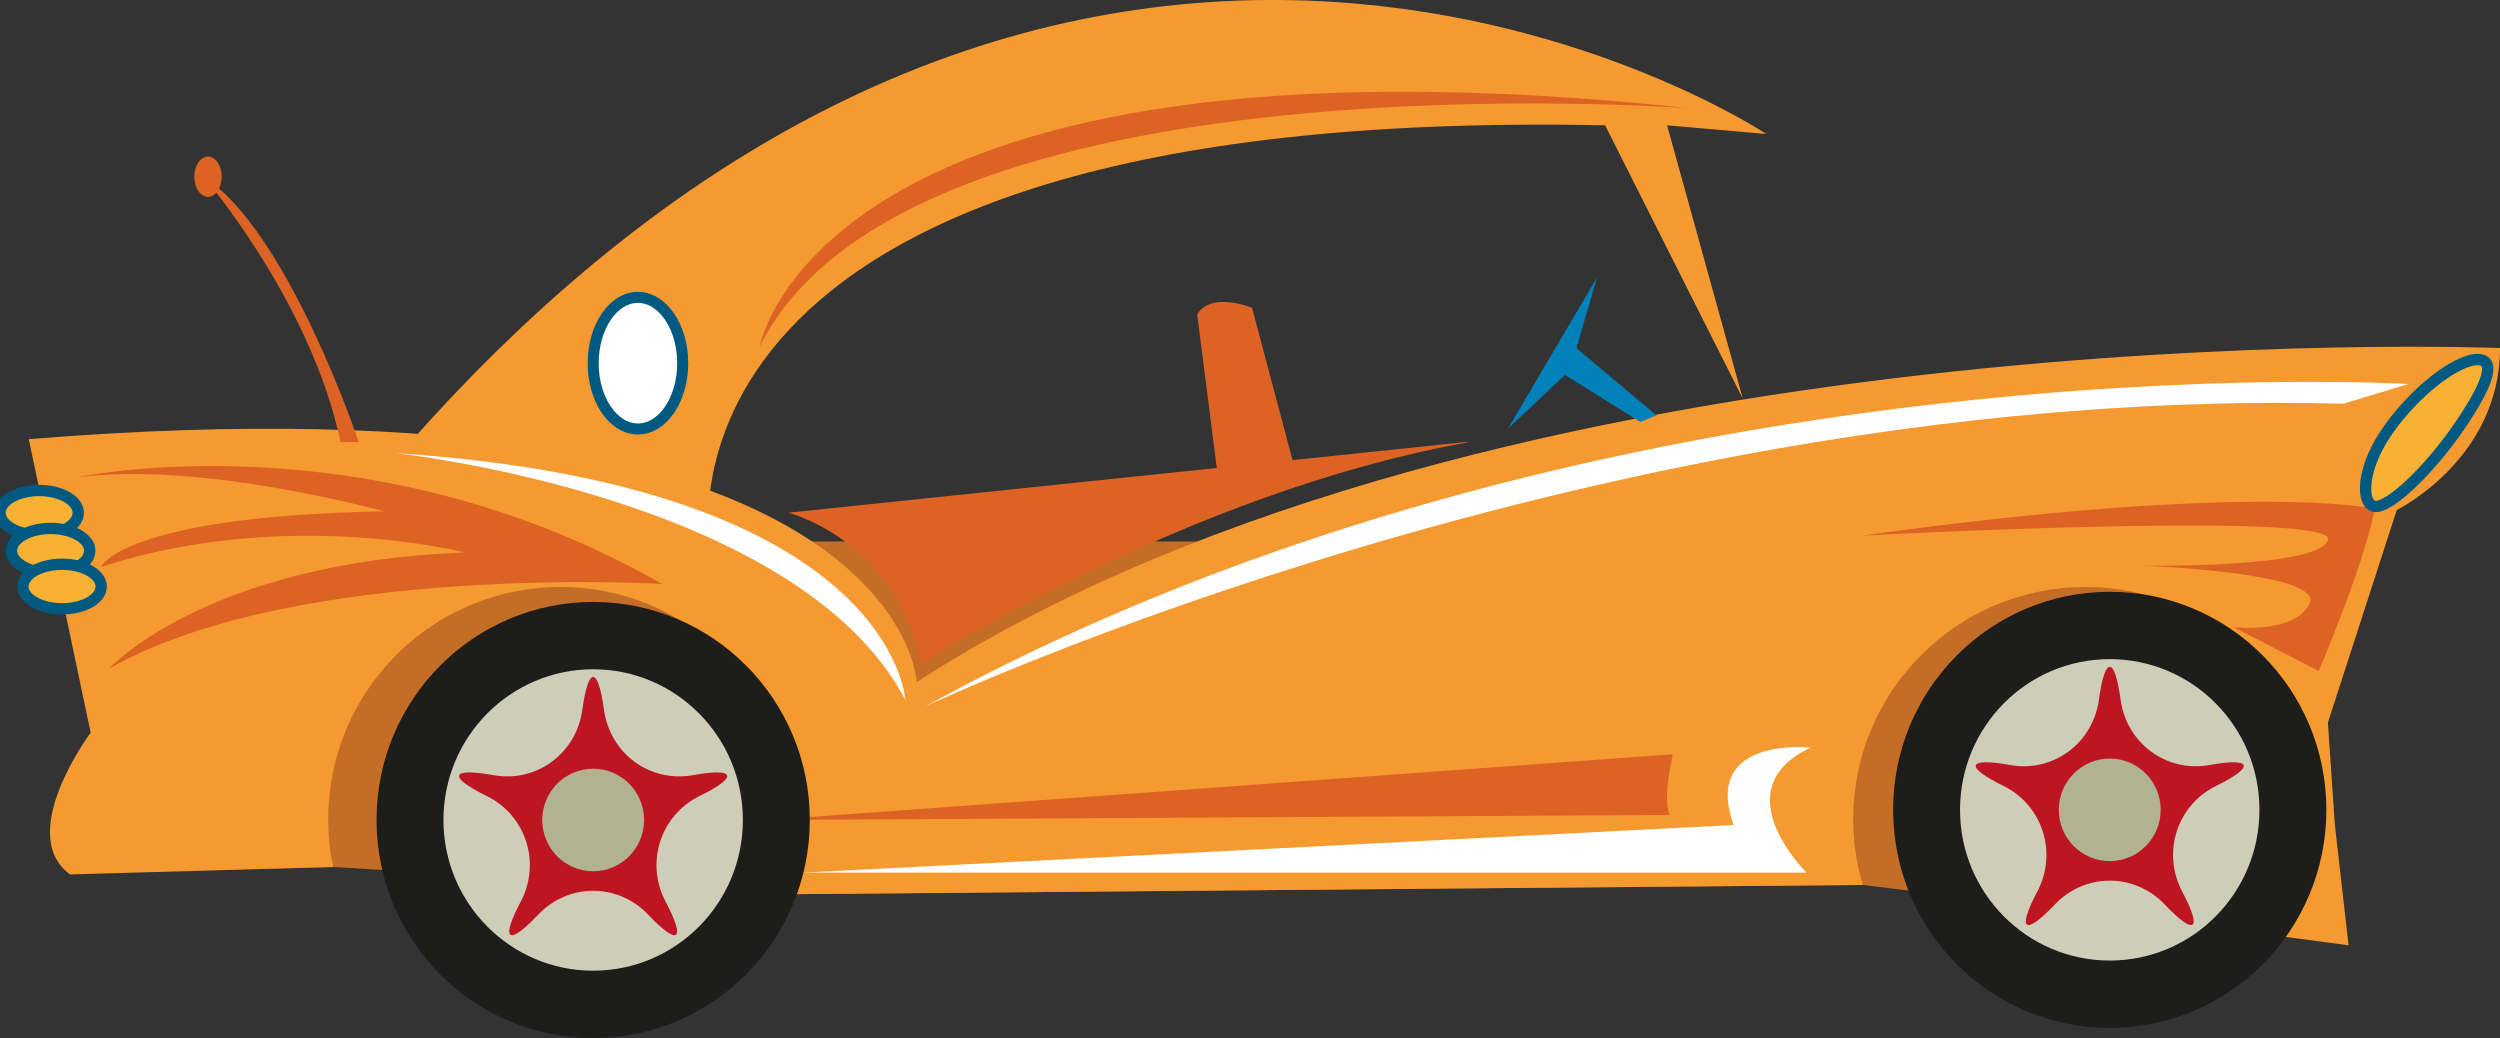<?xml version="1.0" encoding="utf-8"?>
<!-- Generator: Adobe Illustrator 18.1.1, SVG Export Plug-In . SVG Version: 6.00 Build 0)  -->
<svg version="1.1" id="Capa_1" xmlns="http://www.w3.org/2000/svg" xmlns:xlink="http://www.w3.org/1999/xlink" x="0px" y="0px"
	 viewBox="0 0 221.064 91.791" enable-background="new 0 0 221.064 91.791" xml:space="preserve">
<rect x="0" y="0" width="221.064" height="91.791" fill="#333333" stroke="none"/>
<g id="Automóvil">
</g>
<g>
	<g>
		<g>
			<polyline fill-rule="evenodd" clip-rule="evenodd" fill="#C46D27" points="8.396,77.163 29.458,76.663 68.988,79.077 
				164.712,78.251 202.106,82.847 206.455,72.85 200.259,47.882 29.013,47.882 			"/>
			<path fill="#F59A31" d="M81.063,60.315c0,0-1.218-27.752-78.521-21.483l5.475,25.958c0,0-6.694,8.952-1.825,12.533l23.267-0.66
				c-0.285-1.362-0.438-2.775-0.438-4.225c0-11.341,9.194-20.534,20.536-20.534c11.341,0,20.535,9.193,20.535,20.534
				c0,2.326-0.392,4.556-1.104,6.639l95.724-0.825c-0.545-1.844-0.842-3.792-0.842-5.813c0-11.341,9.193-20.534,20.537-20.534
				c11.34,0,20.533,9.193,20.533,20.534c0,3.8-1.035,7.356-2.834,10.409l5.566,0.742l-1.218-10.739l-0.608-8.954l6.088-18.8
				c0,0,9.13-4.476,9.13-14.323C221.064,30.773,132.193,27.194,81.063,60.315z"/>
			<ellipse fill="#F8B133" stroke="#005980" cx="3.461" cy="45.345" rx="3.461" ry="1.973"/>
			<ellipse fill="#F8B133" stroke="#005980" cx="4.475" cy="48.698" rx="3.461" ry="1.972"/>
			<ellipse fill="#F8B133" stroke="#005980" cx="5.487" cy="51.866" rx="3.462" ry="1.97"/>
			<path fill="#FFFFFF" d="M70.979,77.163h88.769c0,0-7.518-7.369,0.358-11.054c0,0-9.667-1.055-6.803,6.843L70.979,77.163z"/>
			<path fill="#F59A31" d="M154.106,35.247l-6.694-24.166l8.781,0.769c0,0-61.738-41.054-122.002,29.665l28.609,7.162
				c0,0-7.913-39.388,79.133-37.596L154.106,35.247z"/>
			<path fill="#FFFFFF" d="M212.957,33.958c0,0-71.399-4.363-131.129,28.503c0,0,60.521-28.503,125.392-26.761L212.957,33.958z"/>
			<path fill="#FFFFFF" d="M80.05,61.878c0,0-0.992-18.907-45.096-21.812C34.954,40.066,70.556,43.846,80.05,61.878z"/>
			<path fill="#DC6323" d="M147.673,72.061c0,0-0.742-0.896,0.246-5.369l-79.941,5.817L147.673,72.061z"/>
			<path fill="#FFFFFF" stroke="#005980" stroke-width="0.975" d="M52.452,32.119c0,3.212,1.773,5.814,3.956,5.814
				c2.186,0,3.961-2.602,3.961-5.814c0-3.216-1.775-5.822-3.961-5.822C54.225,26.296,52.452,28.903,52.452,32.119z"/>
			<polyline fill="#0081BA" points="146.465,36.722 139.395,30.779 141.214,24.54 133.335,37.909 138.384,33.156 145.052,37.313 			
				"/>
			<path fill="#DC6323" d="M107.595,41.38l-1.732-13.572c1.214-2.081,4.848-0.594,4.848-0.594l3.584,13.47l15.203-1.587h0.402
				c-25.047,4.454-48.48,19.607-48.48,19.607c-2.22-10.994-11.716-13.369-11.716-13.369L107.595,41.38z"/>
			<path fill="#DC6323" d="M31.728,39.097c0,0-6.263-18.718-13.737-23.471c0,0,9.495,10.991,12.122,23.471H31.728z"/>
			<path fill="#DC6323" d="M17.182,15.626c0,0.986,0.542,1.78,1.213,1.78c0.668,0,1.211-0.794,1.211-1.78
				c0-0.983-0.543-1.781-1.211-1.781C17.724,13.845,17.182,14.643,17.182,15.626z"/>
			<path fill="#DC6323" d="M209.925,44.965c0,0-10.822-2.394-45.259,2.396c0,0,41.768-2.222,41.188,0.345
				c-0.584,2.566-16.389,2.311-16.389,2.311s16.038,0.597,14.758,3.336c-1.278,2.737-6.708,2.102-6.708,2.102l7.522,3.886
				c0,0,3.828-8.935,4.888-14.03"/>
			<path fill="#DC6323" d="M6.724,42.221c0,0,25.616-5.566,51.814,9.415c0,0-32.312-1.926-48.903,7.491
				c0,0,8.587-9.415,31.437-10.272c0,0-15.718-4.067-32.164,1.284c0,0,1.892-4.496,25.033-4.923
				C33.94,45.216,17.785,40.722,6.724,42.221z"/>
			<path fill="#DC6323" d="M149.454,9.579c0,0-69.152-5.262-82.264,21.041C67.19,30.62,72.296,1.314,149.454,9.579z"/>
		</g>
		<path fill="#F8B133" stroke="#005980" d="M217.576,37.544c2.42-3.577,3.166-5.715,1.544-5.751c-1.886-0.04-5.705,2.905-8.123,6.48
			c-2.42,3.577-2.211,6.88-0.637,6.48C211.922,44.345,215.161,41.122,217.576,37.544z"/>
	</g>
	<g>
		<g>
			<path fill-rule="evenodd" clip-rule="evenodd" fill="#1D1D1B" d="M167.4,71.61c0-10.648,8.577-19.28,19.154-19.28
				c10.579,0,19.157,8.632,19.157,19.28c0,10.651-8.578,19.284-19.157,19.284C175.977,90.894,167.4,82.261,167.4,71.61z"/>
			<path fill-rule="evenodd" clip-rule="evenodd" fill="#CECEB8" d="M173.317,71.61c0-7.36,5.929-13.326,13.237-13.326
				c7.315,0,13.239,5.966,13.239,13.326c0,7.361-5.924,13.327-13.239,13.327C179.246,84.937,173.317,78.971,173.317,71.61z"/>
			<g>
				<path fill-rule="evenodd" clip-rule="evenodd" fill="#BD1622" d="M187.515,61.865c-0.527-3.868-1.39-3.868-1.917,0
					c-0.527,3.868-4.066,6.469-7.864,5.781c-3.799-0.688-4.064,0.141-0.592,1.842c3.473,1.701,4.824,5.91,3.004,9.354
					c-1.82,3.442-1.123,3.955,1.551,1.14c2.673-2.815,7.047-2.815,9.721,0c2.673,2.815,3.369,2.303,1.548-1.14
					c-1.821-3.443-0.47-7.652,3.004-9.354c3.474-1.701,3.208-2.53-0.591-1.842C191.579,68.333,188.041,65.733,187.515,61.865z"/>
			</g>
			<path fill-rule="evenodd" clip-rule="evenodd" fill="#B1B28F" d="M182.051,71.61c0-2.502,2.015-4.535,4.504-4.535
				c2.489,0,4.505,2.033,4.505,4.535c0,2.503-2.016,4.534-4.505,4.534C184.065,76.144,182.051,74.113,182.051,71.61z"/>
		</g>
	</g>
	<g>
		<g>
			<path fill-rule="evenodd" clip-rule="evenodd" fill="#1D1D1B" d="M33.296,72.507c0-10.648,8.577-19.28,19.154-19.28
				c10.579,0,19.156,8.632,19.156,19.28c0,10.651-8.577,19.284-19.156,19.284C41.873,91.791,33.296,83.159,33.296,72.507z"/>
			<path fill-rule="evenodd" clip-rule="evenodd" fill="#CECEB8" d="M39.212,72.507c0-7.359,5.929-13.326,13.238-13.326
				c7.315,0,13.239,5.967,13.239,13.326c0,7.361-5.924,13.327-13.239,13.327C45.141,85.834,39.212,79.869,39.212,72.507z"/>
			<g>
				<path fill-rule="evenodd" clip-rule="evenodd" fill="#BD1622" d="M53.409,62.762c-0.526-3.868-1.389-3.868-1.916,0
					c-0.527,3.868-4.066,6.469-7.865,5.78c-3.799-0.688-4.064,0.142-0.592,1.844c3.473,1.701,4.825,5.91,3.004,9.353
					c-1.82,3.442-1.122,3.955,1.551,1.14c2.674-2.815,7.048-2.815,9.721,0c2.673,2.815,3.369,2.303,1.549-1.14
					c-1.821-3.442-0.47-7.651,3.004-9.353c3.473-1.702,3.207-2.531-0.592-1.844C57.475,69.231,53.937,66.63,53.409,62.762z"/>
			</g>
			<ellipse fill-rule="evenodd" clip-rule="evenodd" fill="#B1B28F" cx="52.45" cy="72.507" rx="4.504" ry="4.534"/>
		</g>
	</g>
</g>
</svg>
